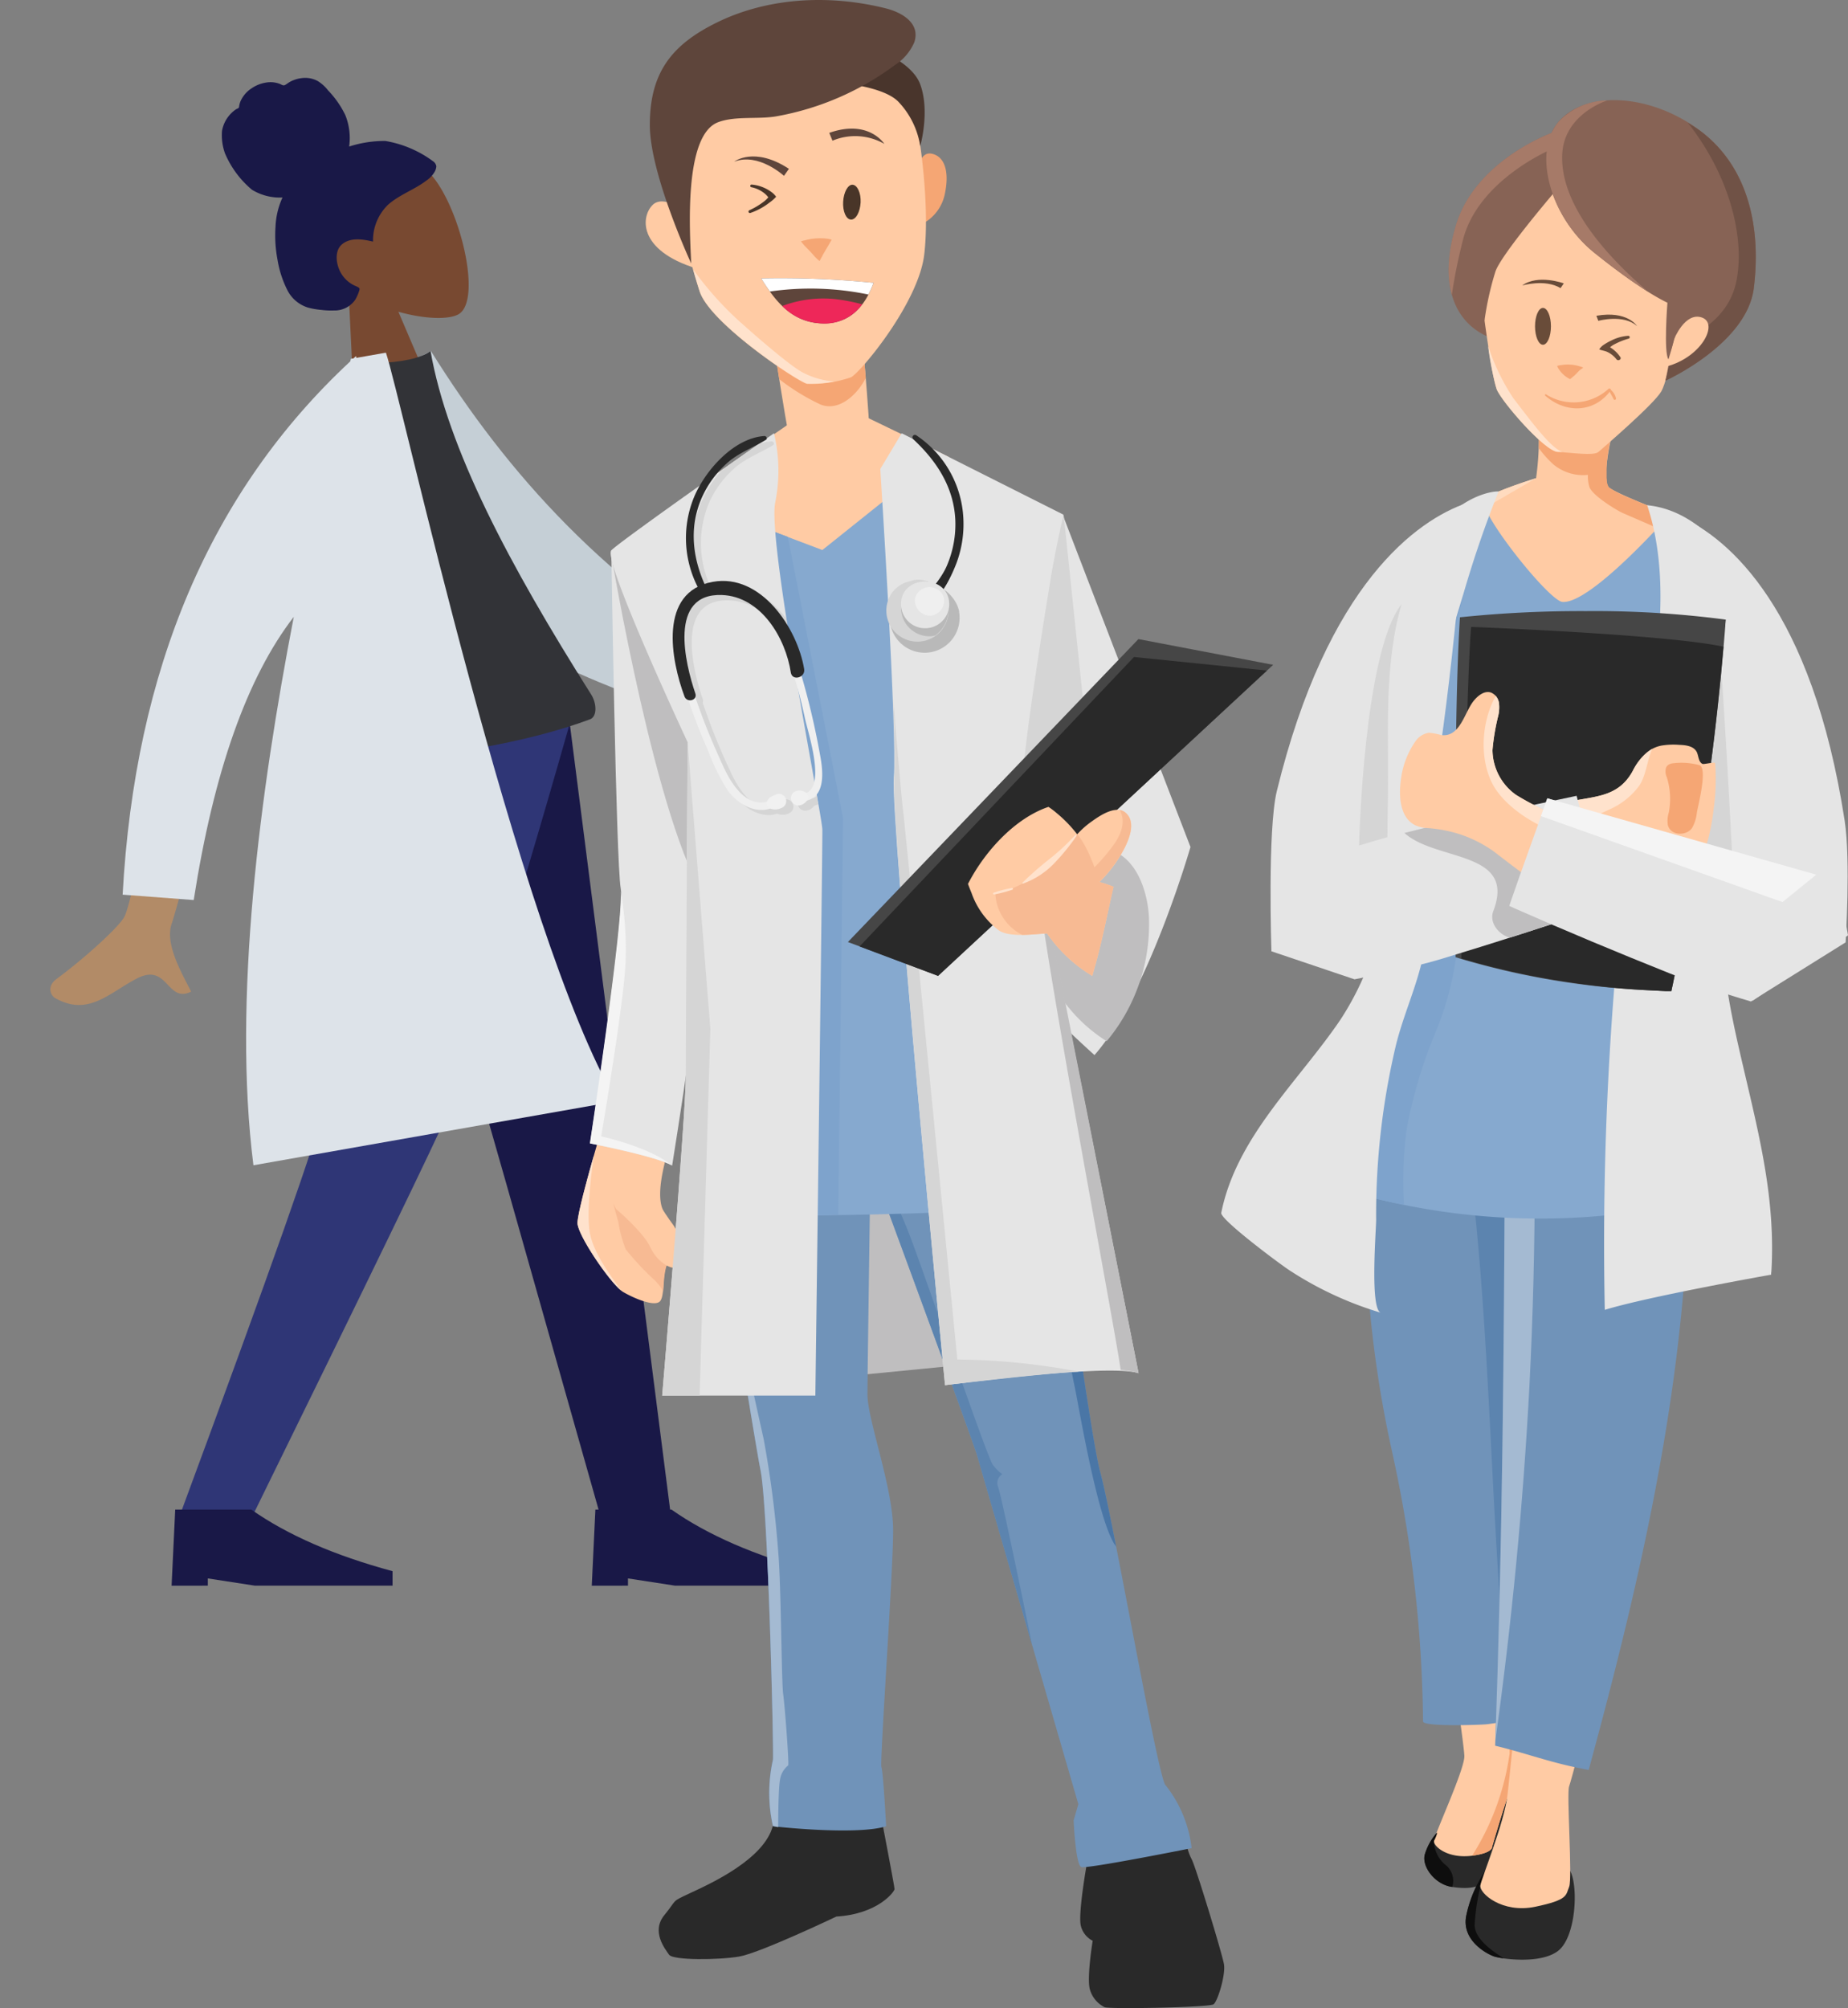 <svg xmlns="http://www.w3.org/2000/svg" width="240.445" height="261.234" viewBox="0 0 240.445 261.234"><rect x="0" y="0" width="240.445" height="261.234" fill="#808080" stroke="none"/><defs><style>.a{fill:#784931;}.a,.b,.c,.d,.e,.f,.g{fill-rule:evenodd;}.b{fill:#191847;}.c{fill:#2f3676;}.d{fill:#b28b67;}.e{fill:#c5cfd6;}.f{fill:#323337;}.g{fill:#dde3e9;}.h{fill:#e5e5e5;}.i{fill:#d5d5d5;}.j{fill:#bfbebf;}.k{fill:#ffcba4;}.l{fill:#292929;}.m{fill:#f7ba93;}.n{fill:#7093b9;}.o{fill:#a4bad2;}.p{fill:#5c84af;}.q{fill:#4a76a6;}.r{fill:#86a9cf;}.s{fill:#7ea3cc;}.t{fill:#f4f4f4;}.u{fill:#f5a674;}.v{fill:#49352c;}.w{fill:#5e453b;}.x{fill:#493528;}.y{fill:#ffe2cc;}.z{fill:#492d22;}.aa{fill:#fff;}.ab{fill:#ee2759;}.ac{fill:#b9b9b9;}.ad{fill:#efefef;}.ae{fill:#464646;}.af{fill:#f1f1f1;}.ag{fill:#0e0e0e;}.ah{fill:#a37980;}.ai{fill:#f0c2c8;}.aj{fill:#876355;}.ak{fill:#ffdbbf;}.al{fill:#705246;}.am{fill:#694c39;}.an{fill:#a67a68;}</style></defs><g transform="translate(-92.207 -380)"><g transform="translate(45.785 368.205)"><g transform="translate(40.065 17.514)"><g transform="matrix(0.966, -0.259, 0.259, 0.966, 33.665, 6.953)"><g transform="translate(7.07 12.612)"><path class="a" d="M3.894,16.111A12.589,12.589,0,0,1,.5,7.019c.708-10,14.747-7.8,17.478-2.752s2.407,17.843-1.123,18.745c-1.408.36-4.406-.521-7.458-2.345L11.311,34.1H0Z" transform="translate(0 0)"/></g><path class="b" d="M20.579,11.384a14.886,14.886,0,0,0-4.733-.518,8,8,0,0,0,.576-4.079A12.358,12.358,0,0,0,15.087,3.1,5.039,5.039,0,0,0,14.1,1.574,3.382,3.382,0,0,0,12.5.724a4.312,4.312,0,0,0-1.84,0c-.268.056-.508.177-.77.244S9.493.869,9.3.7A3.382,3.382,0,0,0,7.544.027a4.56,4.56,0,0,0-2,.237A3.91,3.91,0,0,0,3.886,1.32a2.76,2.76,0,0,0-.5.757c-.048.115-.056.183-.172.225s-.232.04-.343.077A4.3,4.3,0,0,0,.4,4.606a7,7,0,0,0-.39,2.9,12.543,12.543,0,0,0,2.169,5.514,6.935,6.935,0,0,0,3.575,2,10.109,10.109,0,0,0-1.868,3.453,16.764,16.764,0,0,0-.855,4.194A13.569,13.569,0,0,0,3.239,26.8a4.481,4.481,0,0,0,2.021,2.917,9.7,9.7,0,0,0,1.556.724,10.312,10.312,0,0,0,1.6.509,3.238,3.238,0,0,0,3.045-.645,5.672,5.672,0,0,0,.818-1.031c.076-.13.122-.215.029-.343a2.463,2.463,0,0,0-.431-.388,4.015,4.015,0,0,1-1.436-2.665c-.128-1.094.168-2.506,1.242-2.984,1.325-.589,2.784.087,3.961.718a6.427,6.427,0,0,1,3.139-4.13c1.782-.888,3.828-.992,5.659-1.755a3.381,3.381,0,0,0,1.315-.829,1.687,1.687,0,0,0,.378-.612.985.985,0,0,0-.262-.769A14.424,14.424,0,0,0,20.579,11.384Z" transform="translate(0 0)"/></g><g transform="translate(28.683 88.287)"><path class="b" d="M138.653,0l17.086,59.729,12.466,44.023H177.3L164.051,0Z" transform="translate(-112.261 0)"/><path class="c" d="M100.908,0c-.4,30.785-1.743,47.576-2.158,50.373s-6.689,20.59-18.823,53.379h9.419q23.171-47.184,25.869-53.379c1.8-4.131,7.35-20.922,15.712-50.373Z" transform="translate(-79.085)"/><g transform="translate(0 102.379)"><path class="b" d="M0,30.478l.471-9.9h9.9q7.039,4.948,18.38,8.012v1.885H10.84l-6.127-.943v.943Z" transform="translate(0 -20.581)"/></g><g transform="translate(54.669 102.379)"><path class="b" d="M0,30.478l.471-9.9h9.9q7.039,4.948,18.38,8.012v1.885H10.84l-6.127-.943v.943Z" transform="translate(0 -20.581)"/></g></g><g transform="translate(0 49.887) rotate(-10)"><path class="d" d="M87.563,5.193l14.227,12a40.55,40.55,0,0,1,9.908,4.785c.6.63,1.3,1.867-1.36,1.477s-5.473-.682-5.906.2,1.109,2.08.277,3.252q-.831,1.173-6.614-6.63l-14.42-7.161ZM23.142,0l8.347,1.206Q18.049,30.223,17.078,31.9c-1.456,2.512.256,6.888.926,9.2-3.383.972-2.3-4.229-6.58-2.932C7.519,39.354,4.3,42.039.43,38.846c-.475-.392-.876-1.675.635-2.423C4.83,34.56,10.358,31.152,11.217,29.9Q12.974,27.326,23.142,0Z" transform="translate(0 36.605)"/><path class="e" d="M0,2.146,5,0c8.51,16.763,20.4,32.662,39.063,45.338l-3.66,7.77C24.316,45.475,9.217,39.773,2.159,26.824-.21,22.478.312,7.563,0,2.146Z" transform="translate(58.217 0.606) rotate(5)"/><path class="f" d="M0,50.788q22.225,2.345,34.987,0c1.054-.194,1.22-1.95.731-3.142C28.106,29.086,22.886,12.891,22.886,0q-2.1,1.051-7.333.315C6.167,13.6,1.853,28.843,0,50.788Z" transform="translate(40.265 1.042)"/><path class="g" d="M42.066.243h3.911c.911,5.33,3.783,77.5,12.65,101.112H10.648c1.04-21.628,9.246-47.609,17.558-69.35Q17.18,42.045,8.987,66.026L0,63.731Q10.023,20.752,41.216.552L41.35.243H41.7L42.08,0Z" transform="translate(11.419 0)"/></g></g></g><g transform="translate(107.086 380.015)"><g transform="translate(60.262 -0.015)"><path class="h" d="M192.716,106.29l16.63,43.233s-5.527,19.172-12.491,27.07a178.736,178.736,0,0,1-17.195-17.858Z" transform="translate(-129.592 -39.338)"/><path class="i" d="M196.163,109l3.8,36.324-8.849,2.757-2.849-14.923Z" transform="translate(-132.911 -42.054)"/><path class="j" d="M201.246,177.122c-5.668,1.382-6.847,6.9-6.055,11.293a20.179,20.179,0,0,0,7.689,12.6c.467.356.952.694,1.455,1.019q.325-.368.614-.755a23.68,23.68,0,0,0,4.913-14.917C209.8,182.17,207.645,175.556,201.246,177.122Z" transform="translate(-135.5 -66.581)"/><rect class="j" width="44.209" height="43.767" transform="translate(13.881 137.133) rotate(-5.6)"/><path class="k" d="M137.938,87.718,126.27,95.757l.792,10.3,28.218-1.4,1.99-11.662L144.853,87Z" transform="translate(-108.989 -33.564)"/><path class="l" d="M144.439,382.44s1.578,8.217,1.578,8.542-2.137,3.249-7.566,3.574c0,0-9.936,4.735-12.626,5.2s-8.634.51-9.144-.233-2.364-3.015-.614-5.152.786-1.67,3.39-2.88,9.635-4.4,10.735-8.769S144.439,382.44,144.439,382.44Z" transform="translate(-104.768 -145.234)"/><path class="l" d="M205.476,390.579s-1.161,6.546-.743,7.983a2.991,2.991,0,0,0,1.529,1.9s-.786,4.784-.368,6.313a3.721,3.721,0,0,0,1.9,2.321c.418.276,13.651.049,14.2-.375s1.578-3.85,1.351-5.2-3.654-12.626-4.194-13.645a6.97,6.97,0,0,1-.682-2.045S207.22,388.442,205.476,390.579Z" transform="translate(-139.233 -147.987)"/><path class="k" d="M100.66,239.3s-2.53,8.6-2.53,10.182,4.458,8.106,5.945,8.972,4.207,2,4.827,1.155.172-3.384.921-4.913a8.608,8.608,0,0,0-.424-6.626c-1.038-1.67-.246-5.048.092-6.479a8.315,8.315,0,0,0-4.415-2.8C102.152,238.026,100.66,239.3,100.66,239.3Z" transform="translate(-98.13 -90.374)"/><path class="m" d="M113.6,257.761a15.182,15.182,0,0,0-1.228-2.051c-1.486-2.039-5.337-4.673-6.626-3.685,0,0,.264,1.228.614,2.327h0a16.865,16.865,0,0,0,.995,3.685,36.7,36.7,0,0,0,3.777,4.022c.952.952,1.056,1.449,1.069,1.535.092-.829.1-1.891.3-2.831a3.925,3.925,0,0,1,.295-.964A17.8,17.8,0,0,0,113.6,257.761Z" transform="translate(-101.071 -95.494)"/><path class="n" d="M124,224.493s6.933,43.859,7.922,48.809,1.732,36.766,1.609,37.632a19.683,19.683,0,0,0,0,8.665s10.759,1.228,14.738,0c0,0-.375-7.056-.614-7.676s1.523-25.252,1.523-30.822-3.341-14.358-3.341-17.7.491-34.04.491-40.23S124.516,212.322,124,224.493Z" transform="translate(-108.113 -82.019)"/><path class="o" d="M136.762,304.584a136.745,136.745,0,0,0-1.9-14.738c-.927-4.157-4.3-19.479-4.3-19.485,1.726,10.735,3.451,21.315,3.906,23.6.989,4.956,1.732,36.766,1.609,37.632a19.609,19.609,0,0,0,0,8.6l.676.16h0s0-4.851.233-6.141a2.923,2.923,0,0,1,1.069-1.9c.135-.141-.424-7.658-.651-9.285S137.131,308.668,136.762,304.584Z" transform="translate(-110.645 -102.652)"/><path class="n" d="M155.641,222.27h23.747s6.19,47.538,7.8,53.359,7.179,38,8.413,40.6a16.108,16.108,0,0,1,3.47,8.29s-13.615,2.727-14.358,2.456-.995-6.067-.995-6.067l.614-2.106S171.9,276,171.19,273.523,152.65,222.9,152.65,222.9Z" transform="translate(-119.169 -84.094)"/><path class="p" d="M179.828,302.53c0-.037-3.992-19.578-4.428-20.566a1.327,1.327,0,0,1,.559-1.609,5.741,5.741,0,0,1-1.228-1.228c-.743-.921-8.911-24.945-10.956-30.208s-7.185-15.039-7.185-15.039h0c4.913,13.228,15.58,42.226,16.132,44.129C173.072,279.274,176.542,291.225,179.828,302.53Z" transform="translate(-120.69 -88.574)"/><path class="q" d="M176.258,275.047c-1.609-5.822-7.8-53.359-7.8-53.359H144.706a9.7,9.7,0,0,0-1.339-.927c-10,2.849-19.037,5.693-19.037,5.693s23.459.995,26.984.995,15.039,1.67,15.039,1.67,6.006,32.179,6.534,34.592,3.07,17.987,5.435,21C177.45,280.273,176.7,276.649,176.258,275.047Z" transform="translate(-108.241 -83.511)"/><path class="k" d="M139.75,69.959s2.647,17.809,3.482,18.656,8.868,1.026,9.052-2.831S151.264,69.4,151.264,69.4Z" transform="translate(-114.191 -25.102)"/><path class="r" d="M121.255,192.51s38.805.368,48.158-1.842c4.538-19.651-15.125-97.268-15.125-97.268l-15.66,12.515-18.1-6.847Z" transform="translate(-106.774 -34.363)"/><path class="s" d="M141.322,144.387l-7.191-36.625L120.51,102.61l.737,93.442s8.352.1,19.442-.1Z" transform="translate(-106.766 -37.918)"/><path class="h" d="M103.553,113.719s.614,40.66,1.228,44-3.992,33.162-3.992,33.162,8.634,1.67,10.679,2.874c0,0,4.913-30.447,4.452-35.55s-.835-33.886-1.112-35.557S113.576,112.042,103.553,113.719Z" transform="translate(-99.156 -42.124)"/><path class="t" d="M105.393,195.351a42.73,42.73,0,0,0-.614-9.1h0c.2,4.968-4.029,32.676-4.029,32.676s8.634,1.67,10.679,2.874c-3.156-2.506-9.212-3.771-9.212-3.771S105.2,200.552,105.393,195.351Z" transform="translate(-99.141 -70.194)"/><path class="j" d="M117.637,158.189c-.461-5.109-.835-33.886-1.112-35.557s-1.228-10.52-11.14-8.923c-.055.405-.086.657-.086.657s5.9,35.28,12.368,44.829C117.668,158.809,117.662,158.453,117.637,158.189Z" transform="translate(-100.897 -42.127)"/><path class="h" d="M126.4,89.05s-19.989,13.989-21.162,15.23,9.93,24.969,9.93,24.969-.24,37.939-.24,43.325-3.071,41.661-3.071,41.661h19.928s.946-71.709.909-73.631-7.13-37.227-6.141-42.514A20.806,20.806,0,0,0,126.4,89.05Z" transform="translate(-100.838 -32.685)"/><path class="i" d="M121.863,125.092c.172.5.344.983.51,1.455.614,1.775,1.357,3.513,2.106,5.238a26.407,26.407,0,0,0,2.53,5.091c1.228,1.67,3.464,3,5.472,2.321a1.842,1.842,0,0,0,1.419,0,.97.97,0,0,0,.694-.915.983.983,0,0,0-.276-.669.933.933,0,0,0-.921-.246c-.534.209-1.062.381-1.283.94-2.659.731-4.587-2.149-5.625-4.391a82.779,82.779,0,0,1-3.273-7.91l-.436-1.228a.614.614,0,0,0,0-.51c-1.326-3.887-3.562-13.08,3.464-12.816,3.967.154,6.786,3.482,8.155,7.087-.264-1.609-.522-3.212-.768-4.772-2.137-2.733-5.134-4.649-8.6-4.029a7.619,7.619,0,0,0-1.075.282,13.631,13.631,0,0,1-.381-11.183A13.16,13.16,0,0,1,127.1,94.1c1.48-1.228,3.212-1.842,4.839-2.843.252-.154.049-.5-.2-.485a6.694,6.694,0,0,0-1.646.332c-1.228.854-2.9,2.039-4.778,3.365a15.537,15.537,0,0,0-2.72,4.225,14.124,14.124,0,0,0,.454,11.711c-4.8,2.456-3.273,10.053-1.683,14.253A.743.743,0,0,0,121.863,125.092Z" transform="translate(-106.498 -33.348)"/><path class="i" d="M147.288,165.863a1.48,1.48,0,0,1-.436.282,1.357,1.357,0,0,0-1.056-.295.97.97,0,1,0,.258,1.9,1.64,1.64,0,0,0,.9-.614,2.567,2.567,0,0,0,.516-.2C147.387,166.588,147.35,166.238,147.288,165.863Z" transform="translate(-116.147 -62.317)"/><path class="h" d="M162.28,93.693s2.229,34.721,1.762,40.107,6.663,79.09,6.663,79.09,21.193-2.868,25.178-1.566c0,0-14.505-73.078-15.064-75.485s3.156-25.062,3.715-28.4,1.578-7.8,1.578-7.8L165.062,89.05Z" transform="translate(-122.885 -32.685)"/><path class="u" d="M151.536,72c-.111-.749-.19-1.228-.19-1.228l-11.385.553c.123.8.319,2.094.565,3.635a27.967,27.967,0,0,0,5.343,3.285c2.456.995,4.882-1.369,5.908-3.457C151.689,73.755,151.6,72.784,151.536,72Z" transform="translate(-114.272 -25.631)"/><path class="u" d="M170.1,32.259s.233-2.788,1.879-2.456,2.321,2.223,1.744,5.1a5.662,5.662,0,0,1-2.763,3.924Z" transform="translate(-125.903 -9.811)"/><path class="k" d="M150.507,20.008s1.363,8.542.614,14.855-8.3,15.353-9.531,15.967a16.077,16.077,0,0,1-5.693.866c-.989-.123-12.62-7.818-14-12.036s-4.581-15.967-2.843-21.291S131.323,7.726,137.636,9.1,150.016,9.968,150.507,20.008Z" transform="translate(-106.009 -1.748)"/><path class="v" d="M147.926,11.054s8.352.184,10.863,2.69a10.759,10.759,0,0,1,2.874,5.8s1.3-4.5,0-8.032S153.588,5.76,151.175,5.76,145.857,9.936,147.926,11.054Z" transform="translate(-117.074 -0.543)"/><path class="k" d="M118.732,41.91s-3.685-3.156-5.287-1.486-1.769,6.221,6.5,8.45C119.942,48.874,119.106,42.278,118.732,41.91Z" transform="translate(-103.705 -13.732)"/><path class="w" d="M118.836,31.541S113.45,19.935,113.45,13.53c0-6.755,2.776-10.4,8.665-13.308,6.718-3.322,14.738-3.685,21.973-1.885,2.051.5,4.624,1.885,3.771,4.434a6.651,6.651,0,0,1-2.573,2.991,36.5,36.5,0,0,1-15.353,6.632c-2.395.424-5.373-.08-7.621.78C117.835,14.911,118.651,27.464,118.836,31.541Z" transform="translate(-104.042 2.735)"/><path class="x" d="M156.678,38.715c-.068,1.228-.614,2.248-1.259,2.217s-1.081-1.093-1.013-2.321.614-2.248,1.228-2.211S156.739,37.462,156.678,38.715Z" transform="translate(-119.844 -12.367)"/><path class="w" d="M151.47,25.065l.418,1.019a7.639,7.639,0,0,1,6.755.418C158.618,26.5,156.622,23.253,151.47,25.065Z" transform="translate(-118.714 -7.781)"/><path class="w" d="M137.8,32.933s-3.316-3.071-6.479-1.842c0,0,2.6-2.039,7.124.927Z" transform="translate(-110.938 -10.055)"/><path class="i" d="M173.352,231.134s-6.651-68.006-7.025-71.1S165,145,165,145v.061c.19,4.845.283,8.794.147,10.335-.522,5.38,6.608,79.072,6.608,79.072s13.087-1.554,17.391-1.756A87.831,87.831,0,0,0,173.352,231.134Z" transform="translate(-123.935 -54.276)"/><path class="j" d="M208.492,245.221l-13.51-68.331c-.676,4.379,10.341,61.717,11.183,67.907A12,12,0,0,1,208.492,245.221Z" transform="translate(-135.493 -66.582)"/><path class="k" d="M106.033,251.569s3.537,2.978,4.465,5,3.071,3.242,3.912,2.4,0-4.1-1.019-5.429-2.456-3.967-3.826-4.643C108.576,248.406,104.209,248.56,106.033,251.569Z" transform="translate(-101.01 -94.288)"/><path class="y" d="M98.13,250.847c0,1.523,3.986,7.412,5.674,8.782-.258-.491-3.494-4.372-4.065-7.449s.51-10.084.51-10.09C99.53,244.6,98.13,249.65,98.13,250.847Z" transform="translate(-98.13 -91.743)"/><path class="z" d="M139.47,57.188c1.4,2.284,3.071,4.409,5.938,4.649,3.175.27,4.8-1.726,5.723-4.188a98.588,98.588,0,0,0-11.662-.461Z" transform="translate(-114.083 -20.382)"/><path class="y" d="M136.924,67.768c-2.137-1.112-8.5-6.878-8.5-6.878a42.907,42.907,0,0,1-5.785-6.54c.319,1.124.614,2.106.854,2.843,1.363,4.207,12.994,11.883,13.989,12.006a15.752,15.752,0,0,0,3.525-.276A10.55,10.55,0,0,1,136.924,67.768Z" transform="translate(-107.588 -19.294)"/><path class="x" d="M137.469,37.444a5.023,5.023,0,0,0-2.7-1.075.172.172,0,0,0-.061.338,3.973,3.973,0,0,1,1.781.854,2.831,2.831,0,0,1,.436.467,3.966,3.966,0,0,1-.454.454,9.635,9.635,0,0,1-2.014,1.228.187.187,0,0,0,.129.35,8.4,8.4,0,0,0,2.211-1.142l.528-.393a4.741,4.741,0,0,0,.614-.577A2.653,2.653,0,0,0,137.469,37.444Z" transform="translate(-112.1 -12.355)"/><path class="w" d="M144.5,62.051c-3.586-.3-5.693-2.96-7.449-5.828a121.229,121.229,0,0,1,14.628.577C150.53,59.889,148.485,62.395,144.5,62.051Z" transform="translate(-113.149 -20.007)"/><path class="aa" d="M151,58.323a13.629,13.629,0,0,0,.676-1.523,121.23,121.23,0,0,0-14.628-.577c.356.583.731,1.155,1.13,1.707A36.981,36.981,0,0,1,151,58.323Z" transform="translate(-113.149 -20.007)"/><path class="ab" d="M148.523,60.592a15.082,15.082,0,0,0-7.013.884,7.5,7.5,0,0,0,4.71,2.235,6.043,6.043,0,0,0,5.693-2.456A24.467,24.467,0,0,0,148.523,60.592Z" transform="translate(-114.87 -21.667)"/><path class="i" d="M122.334,191.78l-2.954-37.27s-.24,37.939-.24,43.325-3.07,41.661-3.07,41.661h4.87Z" transform="translate(-105.053 -57.946)"/><path class="u" d="M149.37,47.9a3.739,3.739,0,0,0-.534-.111,7.725,7.725,0,0,0-2.751.19c-.215.049-.424.1-.614.16.141.19.289.368.448.547s.5.51.743.768.418.454.614.682a7.456,7.456,0,0,0,.614.571c.123-.233.246-.461.375-.676a.154.154,0,0,0,0-.043l.817-1.394c.129-.221.258-.442.381-.663Z" transform="translate(-116.398 -16.745)"/><path class="l" d="M175.717,100.267a13.781,13.781,0,0,0-6.141-10.833.325.325,0,0,0-.393.51c3.071,2.849,5.318,6.288,5.49,10.593a13.676,13.676,0,0,1-1.093,5.852c-.792,1.842-2.2,3.156-3.218,4.845a.375.375,0,0,0,.51.51c1.732-.952,2.948-3.261,3.685-5.017A14.481,14.481,0,0,0,175.717,100.267Z" transform="translate(-125.514 -32.817)"/><path class="ac" d="M173.321,124.54c-.393-2.284-3.218-4.44-5.527-3.525a4.336,4.336,0,0,0-3.488,3.838,4.544,4.544,0,1,0,9-.313Z" transform="translate(-123.659 -44.937)"/><path class="i" d="M171.6,123.387c-.35-2.033-2.862-3.955-4.913-3.138a3.869,3.869,0,0,0-3.107,3.414,4.047,4.047,0,1,0,8.014-.276Z" transform="translate(-123.378 -44.65)"/><path class="ac" d="M170.134,120.46a2.131,2.131,0,0,0-.676.16,3.433,3.433,0,0,0-2.763,3.028,3.685,3.685,0,0,0,3.986,3.918,3.625,3.625,0,0,0,.448-.092,4.145,4.145,0,0,0,1.676-3.93,4.366,4.366,0,0,0-2.671-3.083Z" transform="translate(-124.586 -44.806)"/><path class="h" d="M172.9,122.866c-.577-3.316-5.9-3.175-6.215.215a3.138,3.138,0,1,0,6.215-.215Z" transform="translate(-124.581 -44.805)"/><path class="ad" d="M171.775,125.351a2,2,0,0,1-2.155-2.241,1.957,1.957,0,0,1,3.752-.123,1.984,1.984,0,0,1-1.6,2.364Z" transform="translate(-125.712 -45.263)"/><path class="ae" d="M167.149,179.18l43.6-40.463-17.533-3.347L155.42,174.777Z" transform="translate(-120.238 -52.23)"/><path class="l" d="M168.106,180.643l42.791-39.72-17.3-1.762-35.7,37.651Z" transform="translate(-121.195 -53.692)"/><path class="l" d="M131.315,89.63c-3.992.258-7.707,4.489-9.144,7.922a13.989,13.989,0,0,0,.983,12.638c.276.424,1.013,0,.78-.436-1.916-3.826-2.536-8.014-.786-12.055a13.191,13.191,0,0,1,3.525-4.735c1.48-1.228,3.212-1.842,4.839-2.843C131.763,89.968,131.561,89.618,131.315,89.63Z" transform="translate(-106.997 -32.908)"/><path class="ad" d="M137.63,143.152a98.329,98.329,0,0,0-3.187-12.792c-.952-2.745-2.223-5.6-4.557-7.443a7.844,7.844,0,0,0-7.191-1.443c-2.217.405-3.568,2.684-3.838,4.913-.442,3.685.952,7.781,2.174,11.2.614,1.775,1.357,3.519,2.106,5.244a26.405,26.405,0,0,0,2.53,5.091c1.431,1.959,4.3,3.464,6.5,1.769.442-.338.061-1.062-.448-.768-3.156,1.842-5.416-1.492-6.577-3.992s-2.327-5.22-3.273-7.91c-1.148-3.249-2.6-6.853-2.272-10.391.442-4.858,6.141-5.662,9.623-3.021q.221.166.424.35a15.081,15.081,0,0,1,3.807,6.442,73.7,73.7,0,0,1,2.254,8.186c.442,2,3.009,9.654-.5,9.764a.476.476,0,0,0,0,.952C138.5,149.183,138.079,145.424,137.63,143.152Z" transform="translate(-106.096 -45.059)"/><path class="l" d="M135.4,131.794c-.866-5.294-5.613-12.479-11.883-11.349-7.148,1.29-5.435,10.219-3.685,14.917.332.866,1.719.51,1.412-.393-1.326-3.881-3.562-13.074,3.464-12.81,5.072.19,8.278,5.582,8.96,10.1C133.86,133.385,135.58,132.918,135.4,131.794Z" transform="translate(-105.912 -44.754)"/><path class="af" d="M140.48,165.721a.915.915,0,0,0-.927-.246c-.547.215-1.112.387-1.308,1.007a.737.737,0,0,0,.332.817,1.769,1.769,0,0,0,1.486,0,.952.952,0,0,0,.418-1.584Z" transform="translate(-113.601 -62.162)"/><path class="af" d="M145.343,165.045a1.345,1.345,0,0,0-1.062-.295.964.964,0,1,0,.252,1.9C145.184,166.494,146,165.7,145.343,165.045Z" transform="translate(-115.572 -61.891)"/><path class="k" d="M197.459,188.652c.927-3.328,1.554-6.7,2.34-10.059a11.816,11.816,0,0,0-1.842-.614,17.483,17.483,0,0,0,3.3-4.458c.614-1.228,1.394-3.23.283-4.409-1.228-1.326-3.414.141-4.532.94a11.5,11.5,0,0,0-1.941,1.707,16.9,16.9,0,0,0-2.622-2.72,10.865,10.865,0,0,0-1.112-.847,11.056,11.056,0,0,0-1.228.491c-3.574,1.664-6.755,5.122-8.757,8.628-.172.3-.338.614-.491.9.147.4.307.8.467,1.191a10.313,10.313,0,0,0,3.568,4.87c1.425.94,4.593.473,6.264.387a18.994,18.994,0,0,0,5.889,5.527C197.171,189.671,197.318,189.162,197.459,188.652Z" transform="translate(-130.055 -63.225)"/><path class="m" d="M186.64,181.523a6.374,6.374,0,0,0,3.507,5.558c1.179,0,2.389-.147,3.224-.19a18.994,18.994,0,0,0,5.889,5.527c.141-.51.289-1.019.43-1.529.927-3.328,1.554-6.7,2.34-10.059l-1.842-.614s-1.24-4.372-2.886-6.215C197.3,174,191.774,181.289,186.64,181.523Z" transform="translate(-132.286 -65.467)"/><path class="y" d="M199.256,174.151a28.428,28.428,0,0,1-3.4,3.15,44.1,44.1,0,0,0-3.457,3.034c-.068.061,0,.147.092.117a10.581,10.581,0,0,0,3.961-2.555,27.96,27.96,0,0,0,2.966-3.623.1.1,0,0,0-.166-.123Z" transform="translate(-134.499 -65.513)"/><path class="y" d="M188.6,185.377a16.163,16.163,0,0,0-2.364.614c-.111.049-.055.246.061.227a16.044,16.044,0,0,0,2.364-.614.118.118,0,1,0-.061-.227Z" transform="translate(-132.105 -69.856)"/><path class="m" d="M208.735,168.84a.613.613,0,0,1,.049.086c.712,1.412.2,2.856-.614,4.133a22.506,22.506,0,0,1-5.625,5.662c-.952.7-.792,2.6.669,2.456a11.809,11.809,0,0,0,4.458-1.228c.08-.375.16-.743.246-1.112a11.816,11.816,0,0,0-1.842-.614,17.483,17.483,0,0,0,3.3-4.458c.614-1.228,1.394-3.23.282-4.409A1.609,1.609,0,0,0,208.735,168.84Z" transform="translate(-138.193 -63.476)"/><path class="h" d="M295.44,156.682c1.48-4.3,3.07-8.6,4.593-12.9.037-.111.08-.221.117-.338l.54.166q8.6,2.6,17.164,5.244l1.443.436c-.227-1.879-.424-3.752-.614-5.631-1.075-11.785-1.062-36.846-1.044-36.963,6.319,2.819,17.158,12.012,21.4,39.573.792,5.128.123,15.819.123,15.819l-12.319,7.689s-7.369-2.162-10.851-3.562c-6.755-2.708-13.437-5.49-20.087-8.425l-.737-.332C295.274,157.185,295.354,156.934,295.44,156.682Z" transform="translate(-174.167 -39.496)"/><path class="l" d="M279.107,382.5a7.553,7.553,0,0,0-1.492,2.72c-.454,1.578,1.308,3.924,3.519,4.243s4.372.27,5.68-2.26,3.261-8.659,1.541-9.6S279.107,382.5,279.107,382.5Z" transform="translate(-167.365 -143.994)"/><path class="l" d="M288.81,393.115a16.187,16.187,0,0,0-2.456,5.9c-.54,3.2,2.843,4.913,3.685,5.183s5.908,1.038,8.254-.719,2.684-8.266,1.64-10.36S288.81,393.115,288.81,393.115Z" transform="translate(-170.743 -149.664)"/><path class="ag" d="M288.908,393.67h-.1a16.187,16.187,0,0,0-2.456,5.9c-.54,3.2,2.843,4.913,3.685,5.183a7.733,7.733,0,0,0,1.2.233c-1.474-.94-3.746-2.493-3.771-4.336a28.769,28.769,0,0,1,.9-5.6A3.132,3.132,0,0,0,288.908,393.67Z" transform="translate(-170.743 -150.237)"/><path class="k" d="M268.55,281.441s5.14,25.467,6.853,31.061,3.8,20.665,3.881,22.378-3.967,10.372-3.967,11.1,1.812,2.3,4.962,1.9c2.794-.362,2.616-1.173,2.616-1.173s2.057-7.111,2.837-8.6-.129-21.979-.94-24.509a8.141,8.141,0,0,1-.614-3.488l1.842-29.029S271.706,278.991,268.55,281.441Z" transform="translate(-163.895 -106.468)"/><path class="u" d="M293.354,370.467c-.246-.172-.768-1.873-.817-1.578a33.494,33.494,0,0,1-4.858,13.173c2.776-.362,2.6-1.167,2.6-1.167s2.057-7.111,2.837-8.6A6.633,6.633,0,0,0,293.354,370.467Z" transform="translate(-171.277 -140.661)"/><path class="u" d="M269.109,284.72c.111.522.227,1.105.362,1.744v.031c1.922,1.578,6.448,5.238,9.678,7.369,2.456,1.591,4.993,3.4,5.828,4h0l.9-13.879c-1.425-.24-4.741-.835-7.025-1.462l-9.611-.921a3.072,3.072,0,0,0-.688.375s.2.995.528,2.61Z" transform="translate(-163.895 -106.989)"/><path class="u" d="M292.842,319.511h0a3.142,3.142,0,0,1,0-.614l.964-15.046L291,303.09S291.983,317.847,292.842,319.511Z" transform="translate(-172.558 -115.282)"/><path class="u" d="M293.439,330.721c-.817-2.524-.614-2.886-.614-2.886l.061-2.407-.688-.768s-1.056,4.8-1.228,6.141,1.069.479,1.941,2.886.927,20.879.927,20.879c.35-.1.614-.614.811-1.412C294.857,347.5,294.114,332.852,293.439,330.721Z" transform="translate(-172.54 -123.606)"/><path class="n" d="M288.874,296.974c-.3-3.071-.983-6.2-1.468-9.175q-1.075-6.694-2.358-13.363c-.24-1.228-.5-2.456-.755-3.721a441.624,441.624,0,0,0,.5-65.248l-.111-1.566-.854-.037c-1.3-.061-2.6-.147-3.906-.295-3.371-.381-6.718-.927-10.053-1.566l-.786-.154c-.092.344-.19.688-.282,1.032-5.251,20.02-4.735,42.115-.276,62.221a169.435,169.435,0,0,1,4.022,35.047c0,.731,7.541.454,8.272.375a25.429,25.429,0,0,0,8.137-2.364A10.651,10.651,0,0,0,288.874,296.974Z" transform="translate(-162.535 -76.214)"/><path class="p" d="M289.552,300.518a27.818,27.818,0,0,0,5.054-1.842,11.119,11.119,0,0,0-.092-1.185c-.3-3.07-.983-6.2-1.468-9.175q-1.075-6.694-2.358-13.363c-.24-1.228-.5-2.456-.755-3.721a441.62,441.62,0,0,0,.5-65.248l-.111-1.566-.854-.037c-1.3-.061-2.6-.147-3.906-.295-1.984-.221-3.961-.51-5.926-.835C287.8,234.858,285.953,268.068,289.552,300.518Z" transform="translate(-168.174 -76.754)"/><path class="k" d="M297.534,282.829c-.178.282-1.339,16.421-.983,17.256s-3.163,37.1-3.617,40.721-3.341,10.667-3.519,11.668,2.813,3.685,7.136,2.782,3.961-1.486,4.415-2.6-.362-12.245,0-13.08,8.659-32.547,9.291-37.006,3.156-20.413,3.156-20.413Z" transform="translate(-171.944 -107.206)"/><path class="u" d="M317.59,285.724a27.479,27.479,0,0,0-6.909-3.034l-4.3.178a21.457,21.457,0,0,0-4.606,5.287c-.068.878-.135,1.842-.2,2.77,2.456-.092,11.551-.547,15.543-2.192C317.289,287.64,317.448,286.614,317.59,285.724Z" transform="translate(-176.641 -107.41)"/><path class="u" d="M323.075,290.48c-1.228.454-2.542.976-2.542.976s-.915,18.147-4.022,32.081c2.014-7.91,3.918-15.7,4.207-17.735C321.11,302.977,322.276,295.552,323.075,290.48Z" transform="translate(-182.402 -110.416)"/><path class="ag" d="M279.107,385.578a7.553,7.553,0,0,0-1.492,2.72c-.454,1.578,1.308,3.924,3.519,4.243h.049a2.669,2.669,0,0,0-.989-2.948,4.157,4.157,0,0,1-1.406-3.015,4.582,4.582,0,0,0,.442-1.1Z" transform="translate(-167.365 -147.077)"/><path class="n" d="M301.587,307.91c1.026.252,2.076.461,3.138.663,6.988-25.651,12.982-51.806,13.062-78.513A155.853,155.853,0,0,0,316.461,209c-.031-.227-.068-.461-.1-.694l-.338-.049c-2.352-.3-4.71-.534-7.068-.682a92.884,92.884,0,0,0-14.671.08H293.9v.614c-.123,25.964-.141,51.91-.774,77.868q-.24,9.641-.571,19.289C295.575,306.141,298.578,307.185,301.587,307.91Z" transform="translate(-173.16 -78.325)"/><path class="o" d="M293.92,207.783v.614c-.123,25.964-.141,51.91-.774,77.868q-.227,9.291-.547,18.589,3.206-22.974,4.434-46.162.706-13.836.688-27.7,0-7.234-.221-14.462c-.086-2.917-.117-5.969-.418-8.947-.933.049-1.842.111-2.788.2Z" transform="translate(-173.176 -78.425)"/><path class="ah" d="M324.649,194.693a7.669,7.669,0,0,0-2.518-.583l-.332,1.775s14.186,28.4,16.765,38.406C335.378,221.947,328.285,196.5,324.649,194.693Z" transform="translate(-184.444 -73.227)"/><path class="ai" d="M321.8,194.422c2.3-.559,3.163-1.124,3.181-1.934.037-1.5,0-2.168,0-2.168s-1.155,0-3,.037a10.077,10.077,0,0,1-.178,4.065Z" transform="translate(-184.444 -71.765)"/><path class="r" d="M257,192.124a88.94,88.94,0,0,0,56.5-.381c-2.659-8.782-5.877-21.015-6.479-23.047-2.3-7.719-4.434-16.175-2.616-24.208,1.333-5.865,4.673-11.054,5.846-17.017.995-5.054-6.1-21.659-8.6-22.556l-24.122-2.045s-7.615,8.6-10.409,12.687a24.186,24.186,0,0,0-2.929,18.951c1.437,5.122,2.88,10.323,3.071,15.666.2,5-1.3,9.365-2.5,14.124C262.373,173.627,259.88,182.943,257,192.124Z" transform="translate(-159.438 -38.018)"/><path class="p" d="M318.916,173.521c-.049-.313-.1-.614-.166-.933H318.3a24.884,24.884,0,0,1-6.718-.547,27.438,27.438,0,0,1-4.489-1.425c-.332-.135-.657-.283-.983-.436s-.663-.3-.989-.467a22.906,22.906,0,0,1-2.616-1.6l-.768-.54a8.275,8.275,0,0,1-.614.614,15.287,15.287,0,0,1-1.228,1.1l-.172.147-.135.1a27.273,27.273,0,0,1-5.287,3.31c-.246.123-.485.24-.737.35.289.061.577.111.872.154a17.674,17.674,0,0,0,6.638-.283c.583-.135,1.185-.307,1.793-.5a26.707,26.707,0,0,0,15.684,5.4h.577v-.835a22.391,22.391,0,0,0-.209-3.6Z" transform="translate(-173.546 -62.985)"/><path class="s" d="M280.343,102.843s-.952,1.081-2.3,2.653a62.654,62.654,0,0,1-1.148,6.645c-.927,4.078-2.18,8.088-3.328,12.11-2.223,7.8-4,15.795-2.935,23.95.614,4.729,1.922,9.457,1.228,14.253-.614,4.1-2.364,7.946-3.826,11.785-2.327,6.1-3.949,12.712-3.531,19.258q2.653.719,5.337,1.228a49.5,49.5,0,0,1,.362-9.893,61.552,61.552,0,0,1,3.629-12.282,39.994,39.994,0,0,0,2.966-11.564c.393-6.043-1.431-11.957-2.278-17.852a56.093,56.093,0,0,1,.927-18.521c1.449-7.5,3.715-14.278,4.913-21.813" transform="translate(-162.306 -37.991)"/><path class="aj" d="M296.093,25.226s-9.9,3.574-12.423,12.012.3,12.988,4.452,14.616S302.056,33.676,300.453,29.4,299.674,24.3,296.093,25.226Z" transform="translate(-169.361 -7.924)"/><path class="k" d="M297.286,88.63a37.038,37.038,0,0,1-.356,5.957s-5.238,1.621-6.681,2.647,8.284,13.277,10.1,13.449c3.685.344,14.02-11.4,14.02-11.4s-6.976-2.647-7.94-3.488.178-6,.178-6S299.251,87.365,297.286,88.63Z" transform="translate(-172.212 -32.382)"/><path class="ak" d="M290.25,101.207c-.221.16-.178.614.068,1.2l6.614-3.844S291.693,100.181,290.25,101.207Z" transform="translate(-172.213 -36.355)"/><path class="u" d="M301.765,88.76v1.971a14.226,14.226,0,0,0,1.91,2.119,6.064,6.064,0,0,0,4.477,1.357,4.624,4.624,0,0,0,.215,1.621c.479,1.142,3.58,3.009,4.329,3.341l4.532,1.965c1-1.069,1.634-1.787,1.634-1.787h0s-1.842-.7-3.752-1.486l-1.443-.614-.289-.123a14.009,14.009,0,0,1-2.456-1.265h0a.731.731,0,0,1-.141-.184v-.055a1.538,1.538,0,0,1-.1-.252h0a2.451,2.451,0,0,1-.061-.332v-.08a1.422,1.422,0,0,0-.031-.356h0v-.43a.469.469,0,0,0,0-.092v-.4a.25.25,0,0,1,0-.068v-.454a1,1,0,0,0,0-.135l.037-.338v-.147a2.753,2.753,0,0,1,.049-.393.928.928,0,0,1,.031-.233,1.437,1.437,0,0,0,0-.16c.129-.835.264-1.517.313-1.756V89.9a32.075,32.075,0,0,0-7.369-1.523,6.879,6.879,0,0,0-.97.049,4.061,4.061,0,0,0-.534.117,2.033,2.033,0,0,0-.436.2Z" transform="translate(-176.691 -32.425)"/><path class="k" d="M289.75,51.2s1.228,9.869,1.928,11.551,6.258,8.063,7.94,8.137,4.692.54,5.294,0,7.216-6.2,8.18-7.885,2.168-8.9,1.928-10.827S313.694,35.69,301.185,35.69C295.645,35.678,290,43.25,289.75,51.2Z" transform="translate(-172.076 -12.093)"/><path class="aj" d="M318.885,54.964s10.593-4.765,11.5-12.03-.387-15.353-6.755-20.3S308.71,17.1,305.068,21.188,304,33.82,309.637,38.334s8.812,6.3,10.612,6.982A68.523,68.523,0,0,1,318.885,54.964Z" transform="translate(-177.335 -5.452)"/><path class="aj" d="M298.367,37.036s-6.688,7.836-7.523,10.108a39.24,39.24,0,0,0-1.437,6.405,6.755,6.755,0,0,1-.909-6.86c1.548-4.243,5.011-10.642,7.369-11.232s3.021-.227,3.021-.227Z" transform="translate(-171.395 -11.874)"/><path class="al" d="M340.145,44.77c.9-7.265-.387-15.353-6.755-20.3a20.119,20.119,0,0,0-1.842-1.228c5.373,6.786,7.443,14.8,6.362,20.48s-6.319,7.228-7.805,8.677a3.641,3.641,0,0,0-.774,1.124,31.594,31.594,0,0,1-.651,3.279S339.243,52.035,340.145,44.77Z" transform="translate(-187.099 -7.289)"/><path class="am" d="M314,64.066l.252.657s3.3-.915,5.036.688C319.3,65.411,318.053,63.353,314,64.066Z" transform="translate(-181.434 -22.986)"/><path class="am" d="M303.273,57.616,303.69,57s-3.335-1.228-5.41.27C298.28,57.285,301.228,56.382,303.273,57.616Z" transform="translate(-175.367 -20.135)"/><path class="k" d="M329.824,67.318s1.431-3.629,3.642-2.856-.031,5.152-4.606,6.368Z" transform="translate(-187.168 -23.155)"/><path class="aj" d="M328.93,61.16s-.51,6.5.135,7.369c0,0,1.6-5.054,1.376-6.454S329.329,60.509,328.93,61.16Z" transform="translate(-187.121 -21.781)"/><path class="an" d="M305.453,25.68c.172-5.183,5.416-6.988,5.865-7.13a8.891,8.891,0,0,0-6.239,2.665c-3.642,4.1-1.069,12.632,4.569,17.146a77.548,77.548,0,0,0,7.013,5.1C309.444,37.249,305.274,31.108,305.453,25.68Z" transform="translate(-177.339 -5.479)"/><path class="an" d="M295.843,27.509l1.228-2.254.055-.215c-.307.061-.651.141-1.062.246,0,0-9.9,3.574-12.423,12-1.13,3.764-1.185,6.755-.534,9.064a67.592,67.592,0,0,1,1.437-7.1C286.453,31.506,295.843,27.509,295.843,27.509Z" transform="translate(-169.35 -7.983)"/><path class="y" d="M291.06,70.54a37.041,37.041,0,0,0,1.124,5.656c.719,1.683,6.258,8.063,7.94,8.125h.577c-1.578-.51-4.434-4.514-6.313-6.909A27.565,27.565,0,0,1,291.06,70.54Z" transform="translate(-172.581 -25.542)"/><path class="am" d="M318.389,68.4a5.711,5.711,0,0,0-2.217.614,7.02,7.02,0,0,0-.958.54,1.935,1.935,0,0,0-.614.614c.246.1.534.154.792.233a1.638,1.638,0,0,1,.16.055,3.224,3.224,0,0,1,1.29,1c.221.282.712,0,.5-.289a4.182,4.182,0,0,0-1.333-1.271h0a2.458,2.458,0,0,1,.387-.289,9.107,9.107,0,0,1,2.045-.841A.188.188,0,0,0,318.389,68.4Z" transform="translate(-181.665 -24.716)"/><path class="am" d="M303.07,64.885c0,1.32-.467,2.4-1.038,2.4S301,66.205,301,64.885s.461-2.395,1.032-2.395S303.07,63.559,303.07,64.885Z" transform="translate(-176.417 -22.435)"/><path class="u" d="M311.368,79.613a6.714,6.714,0,0,1-8.131.718c-.086-.061-.2.08-.117.154,2.653,2.34,6.368,2.291,8.524-.657C311.774,79.656,311.51,79.491,311.368,79.613Z" transform="translate(-177.224 -29.027)"/><path class="u" d="M316.684,79.635a.074.074,0,0,0-.1.1c.184.411.442.8.645,1.228a.166.166,0,1,0,.307-.129,1.971,1.971,0,0,0-.854-1.2Z" transform="translate(-182.429 -29.049)"/><path class="u" d="M308.509,74.687a5.275,5.275,0,0,0-2.34-.117,1.915,1.915,0,0,0-.479.1,2.2,2.2,0,0,0,.178.362,3.685,3.685,0,0,0,1.062,1.1,4.518,4.518,0,0,0,.436.258c.184-.141.362-.295.54-.442s.479-.5.706-.706.313-.2.467-.356a4.866,4.866,0,0,0-.571-.2Z" transform="translate(-178.227 -27.066)"/><path class="h" d="M260.535,140.527c-.1,5.607.614,11.183.712,16.783.1,5.742-2.653,10.679-3.986,16.053a95.276,95.276,0,0,0-2.585,22.765c0,1.339-.835,11.668.614,12.086a45.4,45.4,0,0,1-11.8-5.459c-.995-.614-9.144-6.663-8.966-7.541,1.984-9.893,10.01-17.041,15.469-25.068a37.573,37.573,0,0,0,5.441-13.3c1.388-5.883,1.228-11.723,1.333-17.686.16-7.621-.319-15.635,1.382-23.078,3.156-13.787,11.668-14.818,12.454-14.7a140.4,140.4,0,0,0-4.575,13.332c-2.346,7.621-4.692,15.512-5.367,23.489Q260.566,139.367,260.535,140.527Z" transform="translate(-150.765 -37.441)"/><path class="h" d="M321.239,104.29c2.616,7.818,1.842,16.876.442,25a420.462,420.462,0,0,0-5.957,79.674c5.748-1.763,21.647-4.575,21.647-4.575a1.971,1.971,0,0,1,.031-.424c.54-9.212-1.492-17.3-3.55-26.118-1.462-6.27-3.224-13.67-2.684-20.143.516-6.141,2.106-12.442,3.5-18.472,1.32-5.711,2.456-11.6,1.67-17.416C335.333,114.361,329.37,105.076,321.239,104.29Z" transform="translate(-182.065 -38.566)"/><path class="i" d="M338.178,159.9c-.43-8.493-.909-16.986-1.492-25.467-.1-1.455-.215-2.9-.319-4.36-.264,1.271-.522,2.542-.786,3.807q-1.05,5.128-2.045,10.262c-.737,3.887-2.02,8.174-2.53,12.282-.055.461-.1.915-.135,1.363.485.289.983.577,1.48.86a42.482,42.482,0,0,0,4.336,2.155c.522.227,1.044.424,1.566.614Z" transform="translate(-187.944 -48.514)"/><path class="ae" d="M319.212,128.657c0-.276.049-.553.068-.829l-.381-.055a130.93,130.93,0,0,0-17.809-1.056,152.565,152.565,0,0,0-15.789.743l-.614.061-.037.614c-.4,7.081-.461,14.2-.547,21.266q-.08,6.491-.049,12.994c0,2.217.043,4.428.074,6.638v2.714l.694.209a99.608,99.608,0,0,0,13.633,3.028,103.377,103.377,0,0,0,10.341,1.032l2.653.135h.749c.049-.252.1-.5.16-.761.436-2.1.854-4.213,1.271-6.307q1.5-7.535,2.665-15.144Q318.217,141.381,319.212,128.657Z" transform="translate(-169.875 -47.218)"/><path class="l" d="M309.312,177.313l2.653.135h.749c.049-.252.1-.5.16-.761.436-2.1.854-4.213,1.271-6.307q1.5-7.535,2.665-15.144c1.148-7.5,2.02-15.039,2.677-22.593-7.523-1.621-32.824-2.573-32.824-2.573-.528,5.373-1.155,36.521-1.283,43.128h0a99.611,99.611,0,0,0,13.633,3.028A103.37,103.37,0,0,0,309.312,177.313Z" transform="translate(-170.389 -48.514)"/><path class="k" d="M323.416,163.407a28.2,28.2,0,0,0,.24-5.38c0-.209-.031-.418-.043-.614s-1.449.172-1.634.1c-.565-.24-.516-1.148-.792-1.609-.424-.731-1.412-.841-2.26-.872a9.47,9.47,0,0,0-2.321.1c-1.842.368-2.868,1.775-3.728,3.328-1.91,3.457-4.956,3.224-8.389,4a40.972,40.972,0,0,0-4.3,1.333c-.442.154-.884.307-1.32.473l.092.4c.178.755.405,1.474.461,1.8.282,1.5.565,3.009.817,4.52.068.405.129.811.19,1.228a3.215,3.215,0,0,0,.068.479q.835-.239,1.677-.5c2.07-.614,4.121-1.345,6.141-2.149a15.862,15.862,0,0,1,6.356-1.388c1.056.037,2.02.393,3.07.516a8.106,8.106,0,0,0,3.685-.491,7.985,7.985,0,0,0,.964-.436c.123-.332.233-.676.332-1.019a29.69,29.69,0,0,0,.694-3.814Z" transform="translate(-175.595 -58.135)"/><path class="y" d="M312.878,158.795c-1.91,3.457-4.956,3.224-8.389,4a40.968,40.968,0,0,0-4.3,1.333c-.442.154-.884.307-1.32.473l.092.4c.111.467.24.915.332,1.265,3.341.547,7.689-1.124,10.495-2.456a9.61,9.61,0,0,0,3.912-3.071c.915-1.283,1.056-3.353,1.732-4.845a6.9,6.9,0,0,0-2.555,2.9Z" transform="translate(-175.595 -58.478)"/><path class="u" d="M328.912,159.208a1.228,1.228,0,0,1,.688-.282,8.788,8.788,0,0,1,3.507.258c.995.54-.184,5.03-.387,6.172a4.962,4.962,0,0,1-.614,1.971c-.712,1.069-2.776,1.062-3.156-.356a3.617,3.617,0,0,1,.117-1.615,9.421,9.421,0,0,0-.252-4.618,1.769,1.769,0,0,1-.1-1.228A.749.749,0,0,1,328.912,159.208Z" transform="translate(-187.085 -59.628)"/><path class="h" d="M288.33,155.507c-1.1-4.428-2.309-8.843-3.451-13.258l-.092-.344-.553.117q-8.782,1.842-17.551,3.734l-1.48.307q.614-2.77,1.087-5.527c2.094-11.668,4.256-36.625,4.25-36.736-6.565,2.241-18.184,10.563-24.761,37.5-1.228,5.042-.7,20.83-.7,20.83l10.814,3.648s7.51-1.511,11.121-2.6c6.958-2.113,13.86-4.3,20.744-6.651l.761-.27C288.453,156,288.4,155.735,288.33,155.507Z" transform="translate(-154.794 -38.377)"/><path class="j" d="M290.764,181.622a10.329,10.329,0,0,0-3.273-8.37,11.259,11.259,0,0,0-6.043-2.512l-3.82.817-1.48.307-2.819.706c4.121,3.734,14.6,2.248,11.564,10.163-.553,1.443.614,2.929,1.916,3.378l.233.074q4.661-1.474,9.3-3.034Q293.528,182.482,290.764,181.622Z" transform="translate(-165.739 -64.209)"/><path class="i" d="M268.952,126.321c.092-.356.19-.718.295-1.081-4.962,6.331-5.527,31.4-5.527,31.4,1.148-.356,2.407-.725,3.685-1.081,0-1.443.031-2.886.061-4.342C267.632,143.012,266.913,134.3,268.952,126.321Z" transform="translate(-162.031 -46.65)"/><path class="k" d="M272.537,155.045a10.974,10.974,0,0,1,1.9-4.821,2.579,2.579,0,0,1,1.719-1.062,8.366,8.366,0,0,1,1.584.295c2.456.344,3.034-2.929,4.207-4.409.559-.7,1.4-1.388,2.26-1.124a1.7,1.7,0,0,1,1.056,1.339,4.723,4.723,0,0,1-.117,1.781,28.54,28.54,0,0,0-.725,4.366,7.227,7.227,0,0,0,3.07,5.84,35.212,35.212,0,0,0,3.685,1.971c1.363.774,2.684,1.615,3.967,2.506.387.27.768.534,1.142.811-.061.123-.123.246-.19.362-.381.676-.786,1.308-.933,1.6-.676,1.376-1.351,2.751-2.008,4.139-.172.368-.338.743-.5,1.118l-.2.442c-.491-.3-.983-.614-1.48-.933-2.217-1.425-4.3-3.07-6.381-4.661a16.494,16.494,0,0,0-4.5-2.266,18.051,18.051,0,0,0-4.348-.792,4.3,4.3,0,0,1-1.369-.35C272.445,160.24,272.15,157.581,272.537,155.045Z" transform="translate(-165.376 -53.838)"/><path class="y" d="M302.941,163.217c.068-.117.129-.24.19-.362-.375-.276-.755-.54-1.142-.811-1.283-.89-2.6-1.732-3.967-2.506a35.2,35.2,0,0,1-3.685-1.971,7.227,7.227,0,0,1-3.071-5.84,28.533,28.533,0,0,1,.725-4.366,4.723,4.723,0,0,0,.117-1.781,1.99,1.99,0,0,0-.418-.89c-2.014,3.593-2.149,8.782-.092,12.012,2,3.132,6.958,6.03,11.306,6.583Z" transform="translate(-172.217 -54.156)"/><path class="h" d="M338.39,177.063l1.228,7.148L327.225,192.7s-7.369-2.155-10.851-3.562c-6.755-2.7-13.437-5.49-20.087-8.419l-.737-.338c.086-.252.166-.51.252-.761,1.48-4.3,3.071-8.6,4.594-12.9l.117-.338.54.166q8.6,2.6,17.164,5.244l1.443.436Z" transform="translate(-174.314 -62.53)"/><path class="t" d="M303.073,169.09l35,9.936-4.391,3.568L302.25,171.405Z" transform="translate(-176.9 -65.242)"/></g></g></g></svg>